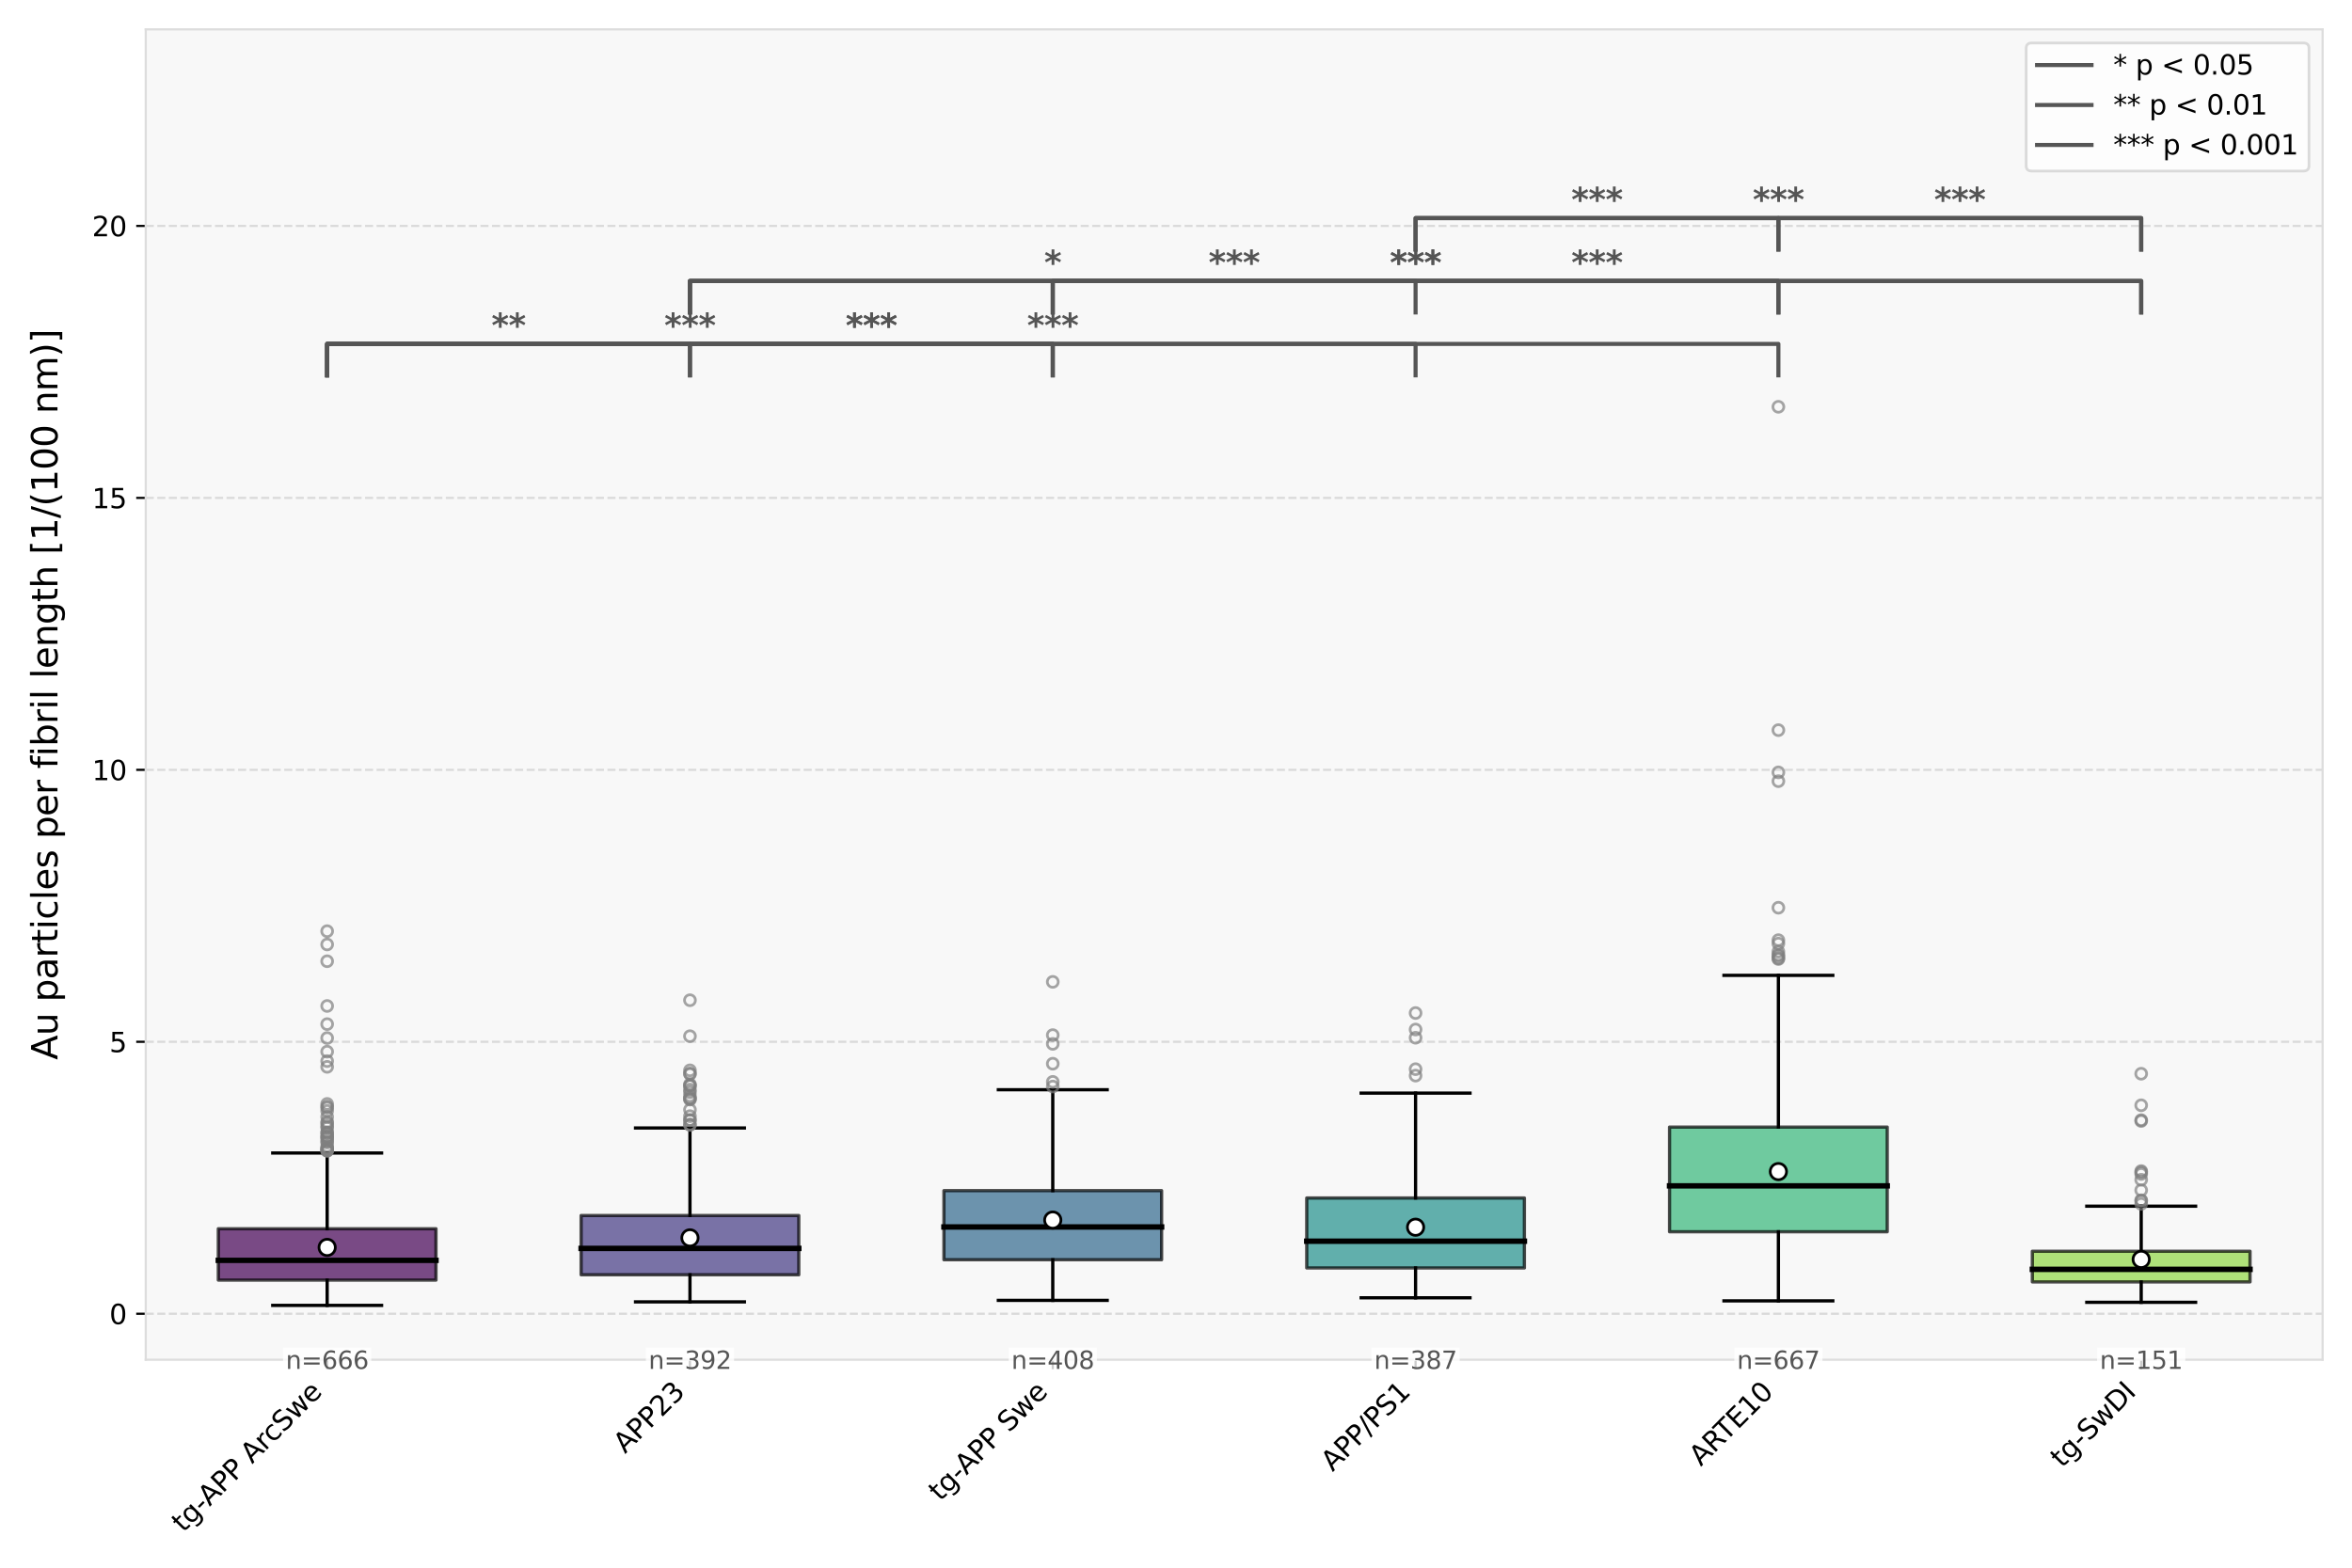 <?xml version="1.0" encoding="utf-8" standalone="no"?>
<!DOCTYPE svg PUBLIC "-//W3C//DTD SVG 1.1//EN"
  "http://www.w3.org/Graphics/SVG/1.1/DTD/svg11.dtd">
<svg xmlns:xlink="http://www.w3.org/1999/xlink" width="864pt" height="576pt" viewBox="0 0 864 576" xmlns="http://www.w3.org/2000/svg" version="1.1">
 <defs>
  <style type="text/css">*{stroke-linejoin: round; stroke-linecap: butt}</style>
 </defs>
 <g id="figure_1">
  <g id="patch_1">
   <path d="M 0 576 
L 864 576 
L 864 0 
L 0 0 
z
" style="fill: #ffffff"/>
  </g>
  <g id="axes_1">
   <g id="patch_2">
    <path d="M 53.54 499.588 
L 853.2 499.588 
L 853.2 10.8 
L 53.54 10.8 
z
" style="fill: #f8f8f8"/>
   </g>
   <g id="matplotlib.axis_1">
    <g id="xtick_1">
     <g id="line2d_1">
      <defs>
       <path id="m785e0731fe" d="M 0 0 
L 0 3.5 
" style="stroke: #000000; stroke-width: 0.8"/>
      </defs>
      <g>
       <use xlink:href="#m785e0731fe" x="120.178" y="499.588" style="stroke: #000000; stroke-width: 0.8"/>
      </g>
     </g>
     <g id="text_1">
      <!-- tg-APP ArcSwe -->
      <g transform="translate(67.348 563.321) rotate(-45) scale(0.1 -0.1)">
       <defs>
        <path id="DejaVuSans-74" d="M 1172 4494 
L 1172 3500 
L 2356 3500 
L 2356 3053 
L 1172 3053 
L 1172 1153 
Q 1172 725 1289 603 
Q 1406 481 1766 481 
L 2356 481 
L 2356 0 
L 1766 0 
Q 1100 0 847 248 
Q 594 497 594 1153 
L 594 3053 
L 172 3053 
L 172 3500 
L 594 3500 
L 594 4494 
L 1172 4494 
z
" transform="scale(0.016)"/>
        <path id="DejaVuSans-67" d="M 2906 1791 
Q 2906 2416 2648 2759 
Q 2391 3103 1925 3103 
Q 1463 3103 1205 2759 
Q 947 2416 947 1791 
Q 947 1169 1205 825 
Q 1463 481 1925 481 
Q 2391 481 2648 825 
Q 2906 1169 2906 1791 
z
M 3481 434 
Q 3481 -459 3084 -895 
Q 2688 -1331 1869 -1331 
Q 1566 -1331 1297 -1286 
Q 1028 -1241 775 -1147 
L 775 -588 
Q 1028 -725 1275 -790 
Q 1522 -856 1778 -856 
Q 2344 -856 2625 -561 
Q 2906 -266 2906 331 
L 2906 616 
Q 2728 306 2450 153 
Q 2172 0 1784 0 
Q 1141 0 747 490 
Q 353 981 353 1791 
Q 353 2603 747 3093 
Q 1141 3584 1784 3584 
Q 2172 3584 2450 3431 
Q 2728 3278 2906 2969 
L 2906 3500 
L 3481 3500 
L 3481 434 
z
" transform="scale(0.016)"/>
        <path id="DejaVuSans-2d" d="M 313 2009 
L 1997 2009 
L 1997 1497 
L 313 1497 
L 313 2009 
z
" transform="scale(0.016)"/>
        <path id="DejaVuSans-41" d="M 2188 4044 
L 1331 1722 
L 3047 1722 
L 2188 4044 
z
M 1831 4666 
L 2547 4666 
L 4325 0 
L 3669 0 
L 3244 1197 
L 1141 1197 
L 716 0 
L 50 0 
L 1831 4666 
z
" transform="scale(0.016)"/>
        <path id="DejaVuSans-50" d="M 1259 4147 
L 1259 2394 
L 2053 2394 
Q 2494 2394 2734 2622 
Q 2975 2850 2975 3272 
Q 2975 3691 2734 3919 
Q 2494 4147 2053 4147 
L 1259 4147 
z
M 628 4666 
L 2053 4666 
Q 2838 4666 3239 4311 
Q 3641 3956 3641 3272 
Q 3641 2581 3239 2228 
Q 2838 1875 2053 1875 
L 1259 1875 
L 1259 0 
L 628 0 
L 628 4666 
z
" transform="scale(0.016)"/>
        <path id="DejaVuSans-20" transform="scale(0.016)"/>
        <path id="DejaVuSans-72" d="M 2631 2963 
Q 2534 3019 2420 3045 
Q 2306 3072 2169 3072 
Q 1681 3072 1420 2755 
Q 1159 2438 1159 1844 
L 1159 0 
L 581 0 
L 581 3500 
L 1159 3500 
L 1159 2956 
Q 1341 3275 1631 3429 
Q 1922 3584 2338 3584 
Q 2397 3584 2469 3576 
Q 2541 3569 2628 3553 
L 2631 2963 
z
" transform="scale(0.016)"/>
        <path id="DejaVuSans-63" d="M 3122 3366 
L 3122 2828 
Q 2878 2963 2633 3030 
Q 2388 3097 2138 3097 
Q 1578 3097 1268 2742 
Q 959 2388 959 1747 
Q 959 1106 1268 751 
Q 1578 397 2138 397 
Q 2388 397 2633 464 
Q 2878 531 3122 666 
L 3122 134 
Q 2881 22 2623 -34 
Q 2366 -91 2075 -91 
Q 1284 -91 818 406 
Q 353 903 353 1747 
Q 353 2603 823 3093 
Q 1294 3584 2113 3584 
Q 2378 3584 2631 3529 
Q 2884 3475 3122 3366 
z
" transform="scale(0.016)"/>
        <path id="DejaVuSans-53" d="M 3425 4513 
L 3425 3897 
Q 3066 4069 2747 4153 
Q 2428 4238 2131 4238 
Q 1616 4238 1336 4038 
Q 1056 3838 1056 3469 
Q 1056 3159 1242 3001 
Q 1428 2844 1947 2747 
L 2328 2669 
Q 3034 2534 3370 2195 
Q 3706 1856 3706 1288 
Q 3706 609 3251 259 
Q 2797 -91 1919 -91 
Q 1588 -91 1214 -16 
Q 841 59 441 206 
L 441 856 
Q 825 641 1194 531 
Q 1563 422 1919 422 
Q 2459 422 2753 634 
Q 3047 847 3047 1241 
Q 3047 1584 2836 1778 
Q 2625 1972 2144 2069 
L 1759 2144 
Q 1053 2284 737 2584 
Q 422 2884 422 3419 
Q 422 4038 858 4394 
Q 1294 4750 2059 4750 
Q 2388 4750 2728 4690 
Q 3069 4631 3425 4513 
z
" transform="scale(0.016)"/>
        <path id="DejaVuSans-77" d="M 269 3500 
L 844 3500 
L 1563 769 
L 2278 3500 
L 2956 3500 
L 3675 769 
L 4391 3500 
L 4966 3500 
L 4050 0 
L 3372 0 
L 2619 2869 
L 1863 0 
L 1184 0 
L 269 3500 
z
" transform="scale(0.016)"/>
        <path id="DejaVuSans-65" d="M 3597 1894 
L 3597 1613 
L 953 1613 
Q 991 1019 1311 708 
Q 1631 397 2203 397 
Q 2534 397 2845 478 
Q 3156 559 3463 722 
L 3463 178 
Q 3153 47 2828 -22 
Q 2503 -91 2169 -91 
Q 1331 -91 842 396 
Q 353 884 353 1716 
Q 353 2575 817 3079 
Q 1281 3584 2069 3584 
Q 2775 3584 3186 3129 
Q 3597 2675 3597 1894 
z
M 3022 2063 
Q 3016 2534 2758 2815 
Q 2500 3097 2075 3097 
Q 1594 3097 1305 2825 
Q 1016 2553 972 2059 
L 3022 2063 
z
" transform="scale(0.016)"/>
       </defs>
       <use xlink:href="#DejaVuSans-74"/>
       <use xlink:href="#DejaVuSans-67" x="39.209"/>
       <use xlink:href="#DejaVuSans-2d" x="102.686"/>
       <use xlink:href="#DejaVuSans-41" x="136.52"/>
       <use xlink:href="#DejaVuSans-50" x="204.928"/>
       <use xlink:href="#DejaVuSans-50" x="265.23"/>
       <use xlink:href="#DejaVuSans-20" x="325.533"/>
       <use xlink:href="#DejaVuSans-41" x="357.32"/>
       <use xlink:href="#DejaVuSans-72" x="425.729"/>
       <use xlink:href="#DejaVuSans-63" x="464.592"/>
       <use xlink:href="#DejaVuSans-53" x="519.572"/>
       <use xlink:href="#DejaVuSans-77" x="583.049"/>
       <use xlink:href="#DejaVuSans-65" x="664.836"/>
      </g>
     </g>
    </g>
    <g id="xtick_2">
     <g id="line2d_2">
      <g>
       <use xlink:href="#m785e0731fe" x="253.455" y="499.588" style="stroke: #000000; stroke-width: 0.8"/>
      </g>
     </g>
     <g id="text_2">
      <!-- APP23 -->
      <g transform="translate(229.622 534.323) rotate(-45) scale(0.1 -0.1)">
       <defs>
        <path id="DejaVuSans-32" d="M 1228 531 
L 3431 531 
L 3431 0 
L 469 0 
L 469 531 
Q 828 903 1448 1529 
Q 2069 2156 2228 2338 
Q 2531 2678 2651 2914 
Q 2772 3150 2772 3378 
Q 2772 3750 2511 3984 
Q 2250 4219 1831 4219 
Q 1534 4219 1204 4116 
Q 875 4013 500 3803 
L 500 4441 
Q 881 4594 1212 4672 
Q 1544 4750 1819 4750 
Q 2544 4750 2975 4387 
Q 3406 4025 3406 3419 
Q 3406 3131 3298 2873 
Q 3191 2616 2906 2266 
Q 2828 2175 2409 1742 
Q 1991 1309 1228 531 
z
" transform="scale(0.016)"/>
        <path id="DejaVuSans-33" d="M 2597 2516 
Q 3050 2419 3304 2112 
Q 3559 1806 3559 1356 
Q 3559 666 3084 287 
Q 2609 -91 1734 -91 
Q 1441 -91 1130 -33 
Q 819 25 488 141 
L 488 750 
Q 750 597 1062 519 
Q 1375 441 1716 441 
Q 2309 441 2620 675 
Q 2931 909 2931 1356 
Q 2931 1769 2642 2001 
Q 2353 2234 1838 2234 
L 1294 2234 
L 1294 2753 
L 1863 2753 
Q 2328 2753 2575 2939 
Q 2822 3125 2822 3475 
Q 2822 3834 2567 4026 
Q 2313 4219 1838 4219 
Q 1578 4219 1281 4162 
Q 984 4106 628 3988 
L 628 4550 
Q 988 4650 1302 4700 
Q 1616 4750 1894 4750 
Q 2613 4750 3031 4423 
Q 3450 4097 3450 3541 
Q 3450 3153 3228 2886 
Q 3006 2619 2597 2516 
z
" transform="scale(0.016)"/>
       </defs>
       <use xlink:href="#DejaVuSans-41"/>
       <use xlink:href="#DejaVuSans-50" x="68.408"/>
       <use xlink:href="#DejaVuSans-50" x="128.711"/>
       <use xlink:href="#DejaVuSans-32" x="189.014"/>
       <use xlink:href="#DejaVuSans-33" x="252.637"/>
      </g>
     </g>
    </g>
    <g id="xtick_3">
     <g id="line2d_3">
      <g>
       <use xlink:href="#m785e0731fe" x="386.732" y="499.588" style="stroke: #000000; stroke-width: 0.8"/>
      </g>
     </g>
     <g id="text_3">
      <!-- tg-APP Swe -->
      <g transform="translate(345.374 551.848) rotate(-45) scale(0.1 -0.1)">
       <use xlink:href="#DejaVuSans-74"/>
       <use xlink:href="#DejaVuSans-67" x="39.209"/>
       <use xlink:href="#DejaVuSans-2d" x="102.686"/>
       <use xlink:href="#DejaVuSans-41" x="136.52"/>
       <use xlink:href="#DejaVuSans-50" x="204.928"/>
       <use xlink:href="#DejaVuSans-50" x="265.23"/>
       <use xlink:href="#DejaVuSans-20" x="325.533"/>
       <use xlink:href="#DejaVuSans-53" x="357.32"/>
       <use xlink:href="#DejaVuSans-77" x="420.797"/>
       <use xlink:href="#DejaVuSans-65" x="502.584"/>
      </g>
     </g>
    </g>
    <g id="xtick_4">
     <g id="line2d_4">
      <g>
       <use xlink:href="#m785e0731fe" x="520.008" y="499.588" style="stroke: #000000; stroke-width: 0.8"/>
      </g>
     </g>
     <g id="text_4">
      <!-- APP/PS1 -->
      <g transform="translate(489.54 540.959) rotate(-45) scale(0.1 -0.1)">
       <defs>
        <path id="DejaVuSans-2f" d="M 1625 4666 
L 2156 4666 
L 531 -594 
L 0 -594 
L 1625 4666 
z
" transform="scale(0.016)"/>
        <path id="DejaVuSans-31" d="M 794 531 
L 1825 531 
L 1825 4091 
L 703 3866 
L 703 4441 
L 1819 4666 
L 2450 4666 
L 2450 531 
L 3481 531 
L 3481 0 
L 794 0 
L 794 531 
z
" transform="scale(0.016)"/>
       </defs>
       <use xlink:href="#DejaVuSans-41"/>
       <use xlink:href="#DejaVuSans-50" x="68.408"/>
       <use xlink:href="#DejaVuSans-50" x="128.711"/>
       <use xlink:href="#DejaVuSans-2f" x="189.014"/>
       <use xlink:href="#DejaVuSans-50" x="222.705"/>
       <use xlink:href="#DejaVuSans-53" x="283.008"/>
       <use xlink:href="#DejaVuSans-31" x="346.484"/>
      </g>
     </g>
    </g>
    <g id="xtick_5">
     <g id="line2d_5">
      <g>
       <use xlink:href="#m785e0731fe" x="653.285" y="499.588" style="stroke: #000000; stroke-width: 0.8"/>
      </g>
     </g>
     <g id="text_5">
      <!-- ARTE10 -->
      <g transform="translate(624.792 538.983) rotate(-45) scale(0.1 -0.1)">
       <defs>
        <path id="DejaVuSans-52" d="M 2841 2188 
Q 3044 2119 3236 1894 
Q 3428 1669 3622 1275 
L 4263 0 
L 3584 0 
L 2988 1197 
Q 2756 1666 2539 1819 
Q 2322 1972 1947 1972 
L 1259 1972 
L 1259 0 
L 628 0 
L 628 4666 
L 2053 4666 
Q 2853 4666 3247 4331 
Q 3641 3997 3641 3322 
Q 3641 2881 3436 2590 
Q 3231 2300 2841 2188 
z
M 1259 4147 
L 1259 2491 
L 2053 2491 
Q 2509 2491 2742 2702 
Q 2975 2913 2975 3322 
Q 2975 3731 2742 3939 
Q 2509 4147 2053 4147 
L 1259 4147 
z
" transform="scale(0.016)"/>
        <path id="DejaVuSans-54" d="M -19 4666 
L 3928 4666 
L 3928 4134 
L 2272 4134 
L 2272 0 
L 1638 0 
L 1638 4134 
L -19 4134 
L -19 4666 
z
" transform="scale(0.016)"/>
        <path id="DejaVuSans-45" d="M 628 4666 
L 3578 4666 
L 3578 4134 
L 1259 4134 
L 1259 2753 
L 3481 2753 
L 3481 2222 
L 1259 2222 
L 1259 531 
L 3634 531 
L 3634 0 
L 628 0 
L 628 4666 
z
" transform="scale(0.016)"/>
        <path id="DejaVuSans-30" d="M 2034 4250 
Q 1547 4250 1301 3770 
Q 1056 3291 1056 2328 
Q 1056 1369 1301 889 
Q 1547 409 2034 409 
Q 2525 409 2770 889 
Q 3016 1369 3016 2328 
Q 3016 3291 2770 3770 
Q 2525 4250 2034 4250 
z
M 2034 4750 
Q 2819 4750 3233 4129 
Q 3647 3509 3647 2328 
Q 3647 1150 3233 529 
Q 2819 -91 2034 -91 
Q 1250 -91 836 529 
Q 422 1150 422 2328 
Q 422 3509 836 4129 
Q 1250 4750 2034 4750 
z
" transform="scale(0.016)"/>
       </defs>
       <use xlink:href="#DejaVuSans-41"/>
       <use xlink:href="#DejaVuSans-52" x="68.408"/>
       <use xlink:href="#DejaVuSans-54" x="130.641"/>
       <use xlink:href="#DejaVuSans-45" x="191.725"/>
       <use xlink:href="#DejaVuSans-31" x="254.908"/>
       <use xlink:href="#DejaVuSans-30" x="318.531"/>
      </g>
     </g>
    </g>
    <g id="xtick_6">
     <g id="line2d_6">
      <g>
       <use xlink:href="#m785e0731fe" x="786.562" y="499.588" style="stroke: #000000; stroke-width: 0.8"/>
      </g>
     </g>
     <g id="text_6">
      <!-- tg-SwDI -->
      <g transform="translate(757.476 539.576) rotate(-45) scale(0.1 -0.1)">
       <defs>
        <path id="DejaVuSans-44" d="M 1259 4147 
L 1259 519 
L 2022 519 
Q 2988 519 3436 956 
Q 3884 1394 3884 2338 
Q 3884 3275 3436 3711 
Q 2988 4147 2022 4147 
L 1259 4147 
z
M 628 4666 
L 1925 4666 
Q 3281 4666 3915 4102 
Q 4550 3538 4550 2338 
Q 4550 1131 3912 565 
Q 3275 0 1925 0 
L 628 0 
L 628 4666 
z
" transform="scale(0.016)"/>
        <path id="DejaVuSans-49" d="M 628 4666 
L 1259 4666 
L 1259 0 
L 628 0 
L 628 4666 
z
" transform="scale(0.016)"/>
       </defs>
       <use xlink:href="#DejaVuSans-74"/>
       <use xlink:href="#DejaVuSans-67" x="39.209"/>
       <use xlink:href="#DejaVuSans-2d" x="102.686"/>
       <use xlink:href="#DejaVuSans-53" x="138.77"/>
       <use xlink:href="#DejaVuSans-77" x="202.246"/>
       <use xlink:href="#DejaVuSans-44" x="284.033"/>
       <use xlink:href="#DejaVuSans-49" x="361.035"/>
      </g>
     </g>
    </g>
   </g>
   <g id="matplotlib.axis_2">
    <g id="ytick_1">
     <g id="line2d_7">
      <path d="M 53.54 482.705 
L 853.2 482.705 
" clip-path="url(#pcb41cc503e)" style="fill: none; stroke-dasharray: 2.96,1.28; stroke-dashoffset: 0; stroke: #cccccc; stroke-opacity: 0.7; stroke-width: 0.8"/>
     </g>
     <g id="line2d_8">
      <defs>
       <path id="m0be5ab744c" d="M 0 0 
L -3.5 0 
" style="stroke: #000000; stroke-width: 0.8"/>
      </defs>
      <g>
       <use xlink:href="#m0be5ab744c" x="53.54" y="482.705" style="stroke: #000000; stroke-width: 0.8"/>
      </g>
     </g>
     <g id="text_7">
      <!-- 0 -->
      <g transform="translate(40.178 486.504) scale(0.1 -0.1)">
       <use xlink:href="#DejaVuSans-30"/>
      </g>
     </g>
    </g>
    <g id="ytick_2">
     <g id="line2d_9">
      <path d="M 53.54 382.781 
L 853.2 382.781 
" clip-path="url(#pcb41cc503e)" style="fill: none; stroke-dasharray: 2.96,1.28; stroke-dashoffset: 0; stroke: #cccccc; stroke-opacity: 0.7; stroke-width: 0.8"/>
     </g>
     <g id="line2d_10">
      <g>
       <use xlink:href="#m0be5ab744c" x="53.54" y="382.781" style="stroke: #000000; stroke-width: 0.8"/>
      </g>
     </g>
     <g id="text_8">
      <!-- 5 -->
      <g transform="translate(40.178 386.581) scale(0.1 -0.1)">
       <defs>
        <path id="DejaVuSans-35" d="M 691 4666 
L 3169 4666 
L 3169 4134 
L 1269 4134 
L 1269 2991 
Q 1406 3038 1543 3061 
Q 1681 3084 1819 3084 
Q 2600 3084 3056 2656 
Q 3513 2228 3513 1497 
Q 3513 744 3044 326 
Q 2575 -91 1722 -91 
Q 1428 -91 1123 -41 
Q 819 9 494 109 
L 494 744 
Q 775 591 1075 516 
Q 1375 441 1709 441 
Q 2250 441 2565 725 
Q 2881 1009 2881 1497 
Q 2881 1984 2565 2268 
Q 2250 2553 1709 2553 
Q 1456 2553 1204 2497 
Q 953 2441 691 2322 
L 691 4666 
z
" transform="scale(0.016)"/>
       </defs>
       <use xlink:href="#DejaVuSans-35"/>
      </g>
     </g>
    </g>
    <g id="ytick_3">
     <g id="line2d_11">
      <path d="M 53.54 282.858 
L 853.2 282.858 
" clip-path="url(#pcb41cc503e)" style="fill: none; stroke-dasharray: 2.96,1.28; stroke-dashoffset: 0; stroke: #cccccc; stroke-opacity: 0.7; stroke-width: 0.8"/>
     </g>
     <g id="line2d_12">
      <g>
       <use xlink:href="#m0be5ab744c" x="53.54" y="282.858" style="stroke: #000000; stroke-width: 0.8"/>
      </g>
     </g>
     <g id="text_9">
      <!-- 10 -->
      <g transform="translate(33.815 286.658) scale(0.1 -0.1)">
       <use xlink:href="#DejaVuSans-31"/>
       <use xlink:href="#DejaVuSans-30" x="63.623"/>
      </g>
     </g>
    </g>
    <g id="ytick_4">
     <g id="line2d_13">
      <path d="M 53.54 182.935 
L 853.2 182.935 
" clip-path="url(#pcb41cc503e)" style="fill: none; stroke-dasharray: 2.96,1.28; stroke-dashoffset: 0; stroke: #cccccc; stroke-opacity: 0.7; stroke-width: 0.8"/>
     </g>
     <g id="line2d_14">
      <g>
       <use xlink:href="#m0be5ab744c" x="53.54" y="182.935" style="stroke: #000000; stroke-width: 0.8"/>
      </g>
     </g>
     <g id="text_10">
      <!-- 15 -->
      <g transform="translate(33.815 186.734) scale(0.1 -0.1)">
       <use xlink:href="#DejaVuSans-31"/>
       <use xlink:href="#DejaVuSans-35" x="63.623"/>
      </g>
     </g>
    </g>
    <g id="ytick_5">
     <g id="line2d_15">
      <path d="M 53.54 83.012 
L 853.2 83.012 
" clip-path="url(#pcb41cc503e)" style="fill: none; stroke-dasharray: 2.96,1.28; stroke-dashoffset: 0; stroke: #cccccc; stroke-opacity: 0.7; stroke-width: 0.8"/>
     </g>
     <g id="line2d_16">
      <g>
       <use xlink:href="#m0be5ab744c" x="53.54" y="83.012" style="stroke: #000000; stroke-width: 0.8"/>
      </g>
     </g>
     <g id="text_11">
      <!-- 20 -->
      <g transform="translate(33.815 86.811) scale(0.1 -0.1)">
       <use xlink:href="#DejaVuSans-32"/>
       <use xlink:href="#DejaVuSans-30" x="63.623"/>
      </g>
     </g>
    </g>
    <g id="text_12">
     <!-- Au particles per fibril length [1/(100 nm)] -->
     <g transform="translate(21.111 389.404) rotate(-90) scale(0.13 -0.13)">
      <defs>
       <path id="DejaVuSans-75" d="M 544 1381 
L 544 3500 
L 1119 3500 
L 1119 1403 
Q 1119 906 1312 657 
Q 1506 409 1894 409 
Q 2359 409 2629 706 
Q 2900 1003 2900 1516 
L 2900 3500 
L 3475 3500 
L 3475 0 
L 2900 0 
L 2900 538 
Q 2691 219 2414 64 
Q 2138 -91 1772 -91 
Q 1169 -91 856 284 
Q 544 659 544 1381 
z
M 1991 3584 
L 1991 3584 
z
" transform="scale(0.016)"/>
       <path id="DejaVuSans-70" d="M 1159 525 
L 1159 -1331 
L 581 -1331 
L 581 3500 
L 1159 3500 
L 1159 2969 
Q 1341 3281 1617 3432 
Q 1894 3584 2278 3584 
Q 2916 3584 3314 3078 
Q 3713 2572 3713 1747 
Q 3713 922 3314 415 
Q 2916 -91 2278 -91 
Q 1894 -91 1617 61 
Q 1341 213 1159 525 
z
M 3116 1747 
Q 3116 2381 2855 2742 
Q 2594 3103 2138 3103 
Q 1681 3103 1420 2742 
Q 1159 2381 1159 1747 
Q 1159 1113 1420 752 
Q 1681 391 2138 391 
Q 2594 391 2855 752 
Q 3116 1113 3116 1747 
z
" transform="scale(0.016)"/>
       <path id="DejaVuSans-61" d="M 2194 1759 
Q 1497 1759 1228 1600 
Q 959 1441 959 1056 
Q 959 750 1161 570 
Q 1363 391 1709 391 
Q 2188 391 2477 730 
Q 2766 1069 2766 1631 
L 2766 1759 
L 2194 1759 
z
M 3341 1997 
L 3341 0 
L 2766 0 
L 2766 531 
Q 2569 213 2275 61 
Q 1981 -91 1556 -91 
Q 1019 -91 701 211 
Q 384 513 384 1019 
Q 384 1609 779 1909 
Q 1175 2209 1959 2209 
L 2766 2209 
L 2766 2266 
Q 2766 2663 2505 2880 
Q 2244 3097 1772 3097 
Q 1472 3097 1187 3025 
Q 903 2953 641 2809 
L 641 3341 
Q 956 3463 1253 3523 
Q 1550 3584 1831 3584 
Q 2591 3584 2966 3190 
Q 3341 2797 3341 1997 
z
" transform="scale(0.016)"/>
       <path id="DejaVuSans-69" d="M 603 3500 
L 1178 3500 
L 1178 0 
L 603 0 
L 603 3500 
z
M 603 4863 
L 1178 4863 
L 1178 4134 
L 603 4134 
L 603 4863 
z
" transform="scale(0.016)"/>
       <path id="DejaVuSans-6c" d="M 603 4863 
L 1178 4863 
L 1178 0 
L 603 0 
L 603 4863 
z
" transform="scale(0.016)"/>
       <path id="DejaVuSans-73" d="M 2834 3397 
L 2834 2853 
Q 2591 2978 2328 3040 
Q 2066 3103 1784 3103 
Q 1356 3103 1142 2972 
Q 928 2841 928 2578 
Q 928 2378 1081 2264 
Q 1234 2150 1697 2047 
L 1894 2003 
Q 2506 1872 2764 1633 
Q 3022 1394 3022 966 
Q 3022 478 2636 193 
Q 2250 -91 1575 -91 
Q 1294 -91 989 -36 
Q 684 19 347 128 
L 347 722 
Q 666 556 975 473 
Q 1284 391 1588 391 
Q 1994 391 2212 530 
Q 2431 669 2431 922 
Q 2431 1156 2273 1281 
Q 2116 1406 1581 1522 
L 1381 1569 
Q 847 1681 609 1914 
Q 372 2147 372 2553 
Q 372 3047 722 3315 
Q 1072 3584 1716 3584 
Q 2034 3584 2315 3537 
Q 2597 3491 2834 3397 
z
" transform="scale(0.016)"/>
       <path id="DejaVuSans-66" d="M 2375 4863 
L 2375 4384 
L 1825 4384 
Q 1516 4384 1395 4259 
Q 1275 4134 1275 3809 
L 1275 3500 
L 2222 3500 
L 2222 3053 
L 1275 3053 
L 1275 0 
L 697 0 
L 697 3053 
L 147 3053 
L 147 3500 
L 697 3500 
L 697 3744 
Q 697 4328 969 4595 
Q 1241 4863 1831 4863 
L 2375 4863 
z
" transform="scale(0.016)"/>
       <path id="DejaVuSans-62" d="M 3116 1747 
Q 3116 2381 2855 2742 
Q 2594 3103 2138 3103 
Q 1681 3103 1420 2742 
Q 1159 2381 1159 1747 
Q 1159 1113 1420 752 
Q 1681 391 2138 391 
Q 2594 391 2855 752 
Q 3116 1113 3116 1747 
z
M 1159 2969 
Q 1341 3281 1617 3432 
Q 1894 3584 2278 3584 
Q 2916 3584 3314 3078 
Q 3713 2572 3713 1747 
Q 3713 922 3314 415 
Q 2916 -91 2278 -91 
Q 1894 -91 1617 61 
Q 1341 213 1159 525 
L 1159 0 
L 581 0 
L 581 4863 
L 1159 4863 
L 1159 2969 
z
" transform="scale(0.016)"/>
       <path id="DejaVuSans-6e" d="M 3513 2113 
L 3513 0 
L 2938 0 
L 2938 2094 
Q 2938 2591 2744 2837 
Q 2550 3084 2163 3084 
Q 1697 3084 1428 2787 
Q 1159 2491 1159 1978 
L 1159 0 
L 581 0 
L 581 3500 
L 1159 3500 
L 1159 2956 
Q 1366 3272 1645 3428 
Q 1925 3584 2291 3584 
Q 2894 3584 3203 3211 
Q 3513 2838 3513 2113 
z
" transform="scale(0.016)"/>
       <path id="DejaVuSans-68" d="M 3513 2113 
L 3513 0 
L 2938 0 
L 2938 2094 
Q 2938 2591 2744 2837 
Q 2550 3084 2163 3084 
Q 1697 3084 1428 2787 
Q 1159 2491 1159 1978 
L 1159 0 
L 581 0 
L 581 4863 
L 1159 4863 
L 1159 2956 
Q 1366 3272 1645 3428 
Q 1925 3584 2291 3584 
Q 2894 3584 3203 3211 
Q 3513 2838 3513 2113 
z
" transform="scale(0.016)"/>
       <path id="DejaVuSans-5b" d="M 550 4863 
L 1875 4863 
L 1875 4416 
L 1125 4416 
L 1125 -397 
L 1875 -397 
L 1875 -844 
L 550 -844 
L 550 4863 
z
" transform="scale(0.016)"/>
       <path id="DejaVuSans-28" d="M 1984 4856 
Q 1566 4138 1362 3434 
Q 1159 2731 1159 2009 
Q 1159 1288 1364 580 
Q 1569 -128 1984 -844 
L 1484 -844 
Q 1016 -109 783 600 
Q 550 1309 550 2009 
Q 550 2706 781 3412 
Q 1013 4119 1484 4856 
L 1984 4856 
z
" transform="scale(0.016)"/>
       <path id="DejaVuSans-6d" d="M 3328 2828 
Q 3544 3216 3844 3400 
Q 4144 3584 4550 3584 
Q 5097 3584 5394 3201 
Q 5691 2819 5691 2113 
L 5691 0 
L 5113 0 
L 5113 2094 
Q 5113 2597 4934 2840 
Q 4756 3084 4391 3084 
Q 3944 3084 3684 2787 
Q 3425 2491 3425 1978 
L 3425 0 
L 2847 0 
L 2847 2094 
Q 2847 2600 2669 2842 
Q 2491 3084 2119 3084 
Q 1678 3084 1418 2786 
Q 1159 2488 1159 1978 
L 1159 0 
L 581 0 
L 581 3500 
L 1159 3500 
L 1159 2956 
Q 1356 3278 1631 3431 
Q 1906 3584 2284 3584 
Q 2666 3584 2933 3390 
Q 3200 3197 3328 2828 
z
" transform="scale(0.016)"/>
       <path id="DejaVuSans-29" d="M 513 4856 
L 1013 4856 
Q 1481 4119 1714 3412 
Q 1947 2706 1947 2009 
Q 1947 1309 1714 600 
Q 1481 -109 1013 -844 
L 513 -844 
Q 928 -128 1133 580 
Q 1338 1288 1338 2009 
Q 1338 2731 1133 3434 
Q 928 4138 513 4856 
z
" transform="scale(0.016)"/>
       <path id="DejaVuSans-5d" d="M 1947 4863 
L 1947 -844 
L 622 -844 
L 622 -397 
L 1369 -397 
L 1369 4416 
L 622 4416 
L 622 4863 
L 1947 4863 
z
" transform="scale(0.016)"/>
      </defs>
      <use xlink:href="#DejaVuSans-41"/>
      <use xlink:href="#DejaVuSans-75" x="68.408"/>
      <use xlink:href="#DejaVuSans-20" x="131.787"/>
      <use xlink:href="#DejaVuSans-70" x="163.574"/>
      <use xlink:href="#DejaVuSans-61" x="227.051"/>
      <use xlink:href="#DejaVuSans-72" x="288.33"/>
      <use xlink:href="#DejaVuSans-74" x="329.443"/>
      <use xlink:href="#DejaVuSans-69" x="368.652"/>
      <use xlink:href="#DejaVuSans-63" x="396.436"/>
      <use xlink:href="#DejaVuSans-6c" x="451.416"/>
      <use xlink:href="#DejaVuSans-65" x="479.199"/>
      <use xlink:href="#DejaVuSans-73" x="540.723"/>
      <use xlink:href="#DejaVuSans-20" x="592.822"/>
      <use xlink:href="#DejaVuSans-70" x="624.609"/>
      <use xlink:href="#DejaVuSans-65" x="688.086"/>
      <use xlink:href="#DejaVuSans-72" x="749.609"/>
      <use xlink:href="#DejaVuSans-20" x="790.723"/>
      <use xlink:href="#DejaVuSans-66" x="822.51"/>
      <use xlink:href="#DejaVuSans-69" x="857.715"/>
      <use xlink:href="#DejaVuSans-62" x="885.498"/>
      <use xlink:href="#DejaVuSans-72" x="948.975"/>
      <use xlink:href="#DejaVuSans-69" x="990.088"/>
      <use xlink:href="#DejaVuSans-6c" x="1017.871"/>
      <use xlink:href="#DejaVuSans-20" x="1045.654"/>
      <use xlink:href="#DejaVuSans-6c" x="1077.441"/>
      <use xlink:href="#DejaVuSans-65" x="1105.225"/>
      <use xlink:href="#DejaVuSans-6e" x="1166.748"/>
      <use xlink:href="#DejaVuSans-67" x="1230.127"/>
      <use xlink:href="#DejaVuSans-74" x="1293.604"/>
      <use xlink:href="#DejaVuSans-68" x="1332.812"/>
      <use xlink:href="#DejaVuSans-20" x="1396.191"/>
      <use xlink:href="#DejaVuSans-5b" x="1427.979"/>
      <use xlink:href="#DejaVuSans-31" x="1466.992"/>
      <use xlink:href="#DejaVuSans-2f" x="1530.615"/>
      <use xlink:href="#DejaVuSans-28" x="1564.307"/>
      <use xlink:href="#DejaVuSans-31" x="1603.32"/>
      <use xlink:href="#DejaVuSans-30" x="1666.943"/>
      <use xlink:href="#DejaVuSans-30" x="1730.566"/>
      <use xlink:href="#DejaVuSans-20" x="1794.189"/>
      <use xlink:href="#DejaVuSans-6e" x="1825.977"/>
      <use xlink:href="#DejaVuSans-6d" x="1889.355"/>
      <use xlink:href="#DejaVuSans-29" x="1986.768"/>
      <use xlink:href="#DejaVuSans-5d" x="2025.781"/>
     </g>
    </g>
   </g>
   <g id="patch_3">
    <path d="M 80.195 470.331 
L 160.161 470.331 
L 160.161 451.461 
L 80.195 451.461 
L 80.195 470.331 
z
" clip-path="url(#pcb41cc503e)" style="fill: #440154; opacity: 0.7; stroke: #000000; stroke-width: 1.2; stroke-linejoin: miter"/>
   </g>
   <g id="line2d_17">
    <path d="M 120.178 470.331 
L 120.178 479.614 
" clip-path="url(#pcb41cc503e)" style="fill: none; stroke: #000000; stroke-width: 1.2; stroke-linecap: square"/>
   </g>
   <g id="line2d_18">
    <path d="M 120.178 451.461 
L 120.178 423.641 
" clip-path="url(#pcb41cc503e)" style="fill: none; stroke: #000000; stroke-width: 1.2; stroke-linecap: square"/>
   </g>
   <g id="line2d_19">
    <path d="M 100.187 479.614 
L 140.17 479.614 
" clip-path="url(#pcb41cc503e)" style="fill: none; stroke: #000000; stroke-width: 1.2; stroke-linecap: square"/>
   </g>
   <g id="line2d_20">
    <path d="M 100.187 423.641 
L 140.17 423.641 
" clip-path="url(#pcb41cc503e)" style="fill: none; stroke: #000000; stroke-width: 1.2; stroke-linecap: square"/>
   </g>
   <g id="line2d_21">
    <defs>
     <path id="m04137b8fe6" d="M 0 2 
C 0.53 2 1.039 1.789 1.414 1.414 
C 1.789 1.039 2 0.53 2 0 
C 2 -0.53 1.789 -1.039 1.414 -1.414 
C 1.039 -1.789 0.53 -2 0 -2 
C -0.53 -2 -1.039 -1.789 -1.414 -1.414 
C -1.789 -1.039 -2 -0.53 -2 0 
C -2 0.53 -1.789 1.039 -1.414 1.414 
C -1.039 1.789 -0.53 2 0 2 
z
" style="stroke: #808080; stroke-opacity: 0.7"/>
    </defs>
    <g clip-path="url(#pcb41cc503e)">
     <use xlink:href="#m04137b8fe6" x="120.178" y="410.343" style="fill-opacity: 0; stroke: #808080; stroke-opacity: 0.7"/>
     <use xlink:href="#m04137b8fe6" x="120.178" y="422.714" style="fill-opacity: 0; stroke: #808080; stroke-opacity: 0.7"/>
     <use xlink:href="#m04137b8fe6" x="120.178" y="412.203" style="fill-opacity: 0; stroke: #808080; stroke-opacity: 0.7"/>
     <use xlink:href="#m04137b8fe6" x="120.178" y="413.764" style="fill-opacity: 0; stroke: #808080; stroke-opacity: 0.7"/>
     <use xlink:href="#m04137b8fe6" x="120.178" y="386.404" style="fill-opacity: 0; stroke: #808080; stroke-opacity: 0.7"/>
     <use xlink:href="#m04137b8fe6" x="120.178" y="422.154" style="fill-opacity: 0; stroke: #808080; stroke-opacity: 0.7"/>
     <use xlink:href="#m04137b8fe6" x="120.178" y="381.402" style="fill-opacity: 0; stroke: #808080; stroke-opacity: 0.7"/>
     <use xlink:href="#m04137b8fe6" x="120.178" y="405.591" style="fill-opacity: 0; stroke: #808080; stroke-opacity: 0.7"/>
     <use xlink:href="#m04137b8fe6" x="120.178" y="369.614" style="fill-opacity: 0; stroke: #808080; stroke-opacity: 0.7"/>
     <use xlink:href="#m04137b8fe6" x="120.178" y="406.56" style="fill-opacity: 0; stroke: #808080; stroke-opacity: 0.7"/>
     <use xlink:href="#m04137b8fe6" x="120.178" y="421.904" style="fill-opacity: 0; stroke: #808080; stroke-opacity: 0.7"/>
     <use xlink:href="#m04137b8fe6" x="120.178" y="418.439" style="fill-opacity: 0; stroke: #808080; stroke-opacity: 0.7"/>
     <use xlink:href="#m04137b8fe6" x="120.178" y="389.865" style="fill-opacity: 0; stroke: #808080; stroke-opacity: 0.7"/>
     <use xlink:href="#m04137b8fe6" x="120.178" y="417.855" style="fill-opacity: 0; stroke: #808080; stroke-opacity: 0.7"/>
     <use xlink:href="#m04137b8fe6" x="120.178" y="419.743" style="fill-opacity: 0; stroke: #808080; stroke-opacity: 0.7"/>
     <use xlink:href="#m04137b8fe6" x="120.178" y="391.981" style="fill-opacity: 0; stroke: #808080; stroke-opacity: 0.7"/>
     <use xlink:href="#m04137b8fe6" x="120.178" y="416.16" style="fill-opacity: 0; stroke: #808080; stroke-opacity: 0.7"/>
     <use xlink:href="#m04137b8fe6" x="120.178" y="422.671" style="fill-opacity: 0; stroke: #808080; stroke-opacity: 0.7"/>
     <use xlink:href="#m04137b8fe6" x="120.178" y="347.011" style="fill-opacity: 0; stroke: #808080; stroke-opacity: 0.7"/>
     <use xlink:href="#m04137b8fe6" x="120.178" y="406.984" style="fill-opacity: 0; stroke: #808080; stroke-opacity: 0.7"/>
     <use xlink:href="#m04137b8fe6" x="120.178" y="421.916" style="fill-opacity: 0; stroke: #808080; stroke-opacity: 0.7"/>
     <use xlink:href="#m04137b8fe6" x="120.178" y="376.281" style="fill-opacity: 0; stroke: #808080; stroke-opacity: 0.7"/>
     <use xlink:href="#m04137b8fe6" x="120.178" y="408.176" style="fill-opacity: 0; stroke: #808080; stroke-opacity: 0.7"/>
     <use xlink:href="#m04137b8fe6" x="120.178" y="342.129" style="fill-opacity: 0; stroke: #808080; stroke-opacity: 0.7"/>
     <use xlink:href="#m04137b8fe6" x="120.178" y="414.361" style="fill-opacity: 0; stroke: #808080; stroke-opacity: 0.7"/>
     <use xlink:href="#m04137b8fe6" x="120.178" y="421.139" style="fill-opacity: 0; stroke: #808080; stroke-opacity: 0.7"/>
     <use xlink:href="#m04137b8fe6" x="120.178" y="422.853" style="fill-opacity: 0; stroke: #808080; stroke-opacity: 0.7"/>
     <use xlink:href="#m04137b8fe6" x="120.178" y="353.175" style="fill-opacity: 0; stroke: #808080; stroke-opacity: 0.7"/>
     <use xlink:href="#m04137b8fe6" x="120.178" y="412.754" style="fill-opacity: 0; stroke: #808080; stroke-opacity: 0.7"/>
     <use xlink:href="#m04137b8fe6" x="120.178" y="417.661" style="fill-opacity: 0; stroke: #808080; stroke-opacity: 0.7"/>
     <use xlink:href="#m04137b8fe6" x="120.178" y="416.024" style="fill-opacity: 0; stroke: #808080; stroke-opacity: 0.7"/>
     <use xlink:href="#m04137b8fe6" x="120.178" y="417.051" style="fill-opacity: 0; stroke: #808080; stroke-opacity: 0.7"/>
     <use xlink:href="#m04137b8fe6" x="120.178" y="419.348" style="fill-opacity: 0; stroke: #808080; stroke-opacity: 0.7"/>
    </g>
   </g>
   <g id="patch_4">
    <path d="M 213.472 468.383 
L 293.438 468.383 
L 293.438 446.603 
L 213.472 446.603 
L 213.472 468.383 
z
" clip-path="url(#pcb41cc503e)" style="fill: #443983; opacity: 0.7; stroke: #000000; stroke-width: 1.2; stroke-linejoin: miter"/>
   </g>
   <g id="line2d_22">
    <path d="M 253.455 468.383 
L 253.455 478.333 
" clip-path="url(#pcb41cc503e)" style="fill: none; stroke: #000000; stroke-width: 1.2; stroke-linecap: square"/>
   </g>
   <g id="line2d_23">
    <path d="M 253.455 446.603 
L 253.455 414.446 
" clip-path="url(#pcb41cc503e)" style="fill: none; stroke: #000000; stroke-width: 1.2; stroke-linecap: square"/>
   </g>
   <g id="line2d_24">
    <path d="M 233.464 478.333 
L 273.447 478.333 
" clip-path="url(#pcb41cc503e)" style="fill: none; stroke: #000000; stroke-width: 1.2; stroke-linecap: square"/>
   </g>
   <g id="line2d_25">
    <path d="M 233.464 414.446 
L 273.447 414.446 
" clip-path="url(#pcb41cc503e)" style="fill: none; stroke: #000000; stroke-width: 1.2; stroke-linecap: square"/>
   </g>
   <g id="line2d_26">
    <g clip-path="url(#pcb41cc503e)">
     <use xlink:href="#m04137b8fe6" x="253.455" y="404.005" style="fill-opacity: 0; stroke: #808080; stroke-opacity: 0.7"/>
     <use xlink:href="#m04137b8fe6" x="253.455" y="393.26" style="fill-opacity: 0; stroke: #808080; stroke-opacity: 0.7"/>
     <use xlink:href="#m04137b8fe6" x="253.455" y="403.536" style="fill-opacity: 0; stroke: #808080; stroke-opacity: 0.7"/>
     <use xlink:href="#m04137b8fe6" x="253.455" y="407.748" style="fill-opacity: 0; stroke: #808080; stroke-opacity: 0.7"/>
     <use xlink:href="#m04137b8fe6" x="253.455" y="411.49" style="fill-opacity: 0; stroke: #808080; stroke-opacity: 0.7"/>
     <use xlink:href="#m04137b8fe6" x="253.455" y="402.703" style="fill-opacity: 0; stroke: #808080; stroke-opacity: 0.7"/>
     <use xlink:href="#m04137b8fe6" x="253.455" y="403.69" style="fill-opacity: 0; stroke: #808080; stroke-opacity: 0.7"/>
     <use xlink:href="#m04137b8fe6" x="253.455" y="398.93" style="fill-opacity: 0; stroke: #808080; stroke-opacity: 0.7"/>
     <use xlink:href="#m04137b8fe6" x="253.455" y="394.634" style="fill-opacity: 0; stroke: #808080; stroke-opacity: 0.7"/>
     <use xlink:href="#m04137b8fe6" x="253.455" y="413.174" style="fill-opacity: 0; stroke: #808080; stroke-opacity: 0.7"/>
     <use xlink:href="#m04137b8fe6" x="253.455" y="401.276" style="fill-opacity: 0; stroke: #808080; stroke-opacity: 0.7"/>
     <use xlink:href="#m04137b8fe6" x="253.455" y="380.714" style="fill-opacity: 0; stroke: #808080; stroke-opacity: 0.7"/>
     <use xlink:href="#m04137b8fe6" x="253.455" y="398.89" style="fill-opacity: 0; stroke: #808080; stroke-opacity: 0.7"/>
     <use xlink:href="#m04137b8fe6" x="253.455" y="413.328" style="fill-opacity: 0; stroke: #808080; stroke-opacity: 0.7"/>
     <use xlink:href="#m04137b8fe6" x="253.455" y="367.505" style="fill-opacity: 0; stroke: #808080; stroke-opacity: 0.7"/>
     <use xlink:href="#m04137b8fe6" x="253.455" y="398.383" style="fill-opacity: 0; stroke: #808080; stroke-opacity: 0.7"/>
     <use xlink:href="#m04137b8fe6" x="253.455" y="400.349" style="fill-opacity: 0; stroke: #808080; stroke-opacity: 0.7"/>
     <use xlink:href="#m04137b8fe6" x="253.455" y="411.619" style="fill-opacity: 0; stroke: #808080; stroke-opacity: 0.7"/>
     <use xlink:href="#m04137b8fe6" x="253.455" y="410.094" style="fill-opacity: 0; stroke: #808080; stroke-opacity: 0.7"/>
     <use xlink:href="#m04137b8fe6" x="253.455" y="394.416" style="fill-opacity: 0; stroke: #808080; stroke-opacity: 0.7"/>
    </g>
   </g>
   <g id="patch_5">
    <path d="M 346.749 462.851 
L 426.715 462.851 
L 426.715 437.467 
L 346.749 437.467 
L 346.749 462.851 
z
" clip-path="url(#pcb41cc503e)" style="fill: #31688e; opacity: 0.7; stroke: #000000; stroke-width: 1.2; stroke-linejoin: miter"/>
   </g>
   <g id="line2d_27">
    <path d="M 386.732 462.851 
L 386.732 477.785 
" clip-path="url(#pcb41cc503e)" style="fill: none; stroke: #000000; stroke-width: 1.2; stroke-linecap: square"/>
   </g>
   <g id="line2d_28">
    <path d="M 386.732 437.467 
L 386.732 400.379 
" clip-path="url(#pcb41cc503e)" style="fill: none; stroke: #000000; stroke-width: 1.2; stroke-linecap: square"/>
   </g>
   <g id="line2d_29">
    <path d="M 366.74 477.785 
L 406.723 477.785 
" clip-path="url(#pcb41cc503e)" style="fill: none; stroke: #000000; stroke-width: 1.2; stroke-linecap: square"/>
   </g>
   <g id="line2d_30">
    <path d="M 366.74 400.379 
L 406.723 400.379 
" clip-path="url(#pcb41cc503e)" style="fill: none; stroke: #000000; stroke-width: 1.2; stroke-linecap: square"/>
   </g>
   <g id="line2d_31">
    <g clip-path="url(#pcb41cc503e)">
     <use xlink:href="#m04137b8fe6" x="386.732" y="380.318" style="fill-opacity: 0; stroke: #808080; stroke-opacity: 0.7"/>
     <use xlink:href="#m04137b8fe6" x="386.732" y="383.538" style="fill-opacity: 0; stroke: #808080; stroke-opacity: 0.7"/>
     <use xlink:href="#m04137b8fe6" x="386.732" y="399.215" style="fill-opacity: 0; stroke: #808080; stroke-opacity: 0.7"/>
     <use xlink:href="#m04137b8fe6" x="386.732" y="390.826" style="fill-opacity: 0; stroke: #808080; stroke-opacity: 0.7"/>
     <use xlink:href="#m04137b8fe6" x="386.732" y="397.496" style="fill-opacity: 0; stroke: #808080; stroke-opacity: 0.7"/>
     <use xlink:href="#m04137b8fe6" x="386.732" y="360.756" style="fill-opacity: 0; stroke: #808080; stroke-opacity: 0.7"/>
    </g>
   </g>
   <g id="patch_6">
    <path d="M 480.025 465.865 
L 559.991 465.865 
L 559.991 440.168 
L 480.025 440.168 
L 480.025 465.865 
z
" clip-path="url(#pcb41cc503e)" style="fill: #21918c; opacity: 0.7; stroke: #000000; stroke-width: 1.2; stroke-linejoin: miter"/>
   </g>
   <g id="line2d_32">
    <path d="M 520.008 465.865 
L 520.008 476.833 
" clip-path="url(#pcb41cc503e)" style="fill: none; stroke: #000000; stroke-width: 1.2; stroke-linecap: square"/>
   </g>
   <g id="line2d_33">
    <path d="M 520.008 440.168 
L 520.008 401.637 
" clip-path="url(#pcb41cc503e)" style="fill: none; stroke: #000000; stroke-width: 1.2; stroke-linecap: square"/>
   </g>
   <g id="line2d_34">
    <path d="M 500.017 476.833 
L 540 476.833 
" clip-path="url(#pcb41cc503e)" style="fill: none; stroke: #000000; stroke-width: 1.2; stroke-linecap: square"/>
   </g>
   <g id="line2d_35">
    <path d="M 500.017 401.637 
L 540 401.637 
" clip-path="url(#pcb41cc503e)" style="fill: none; stroke: #000000; stroke-width: 1.2; stroke-linecap: square"/>
   </g>
   <g id="line2d_36">
    <g clip-path="url(#pcb41cc503e)">
     <use xlink:href="#m04137b8fe6" x="520.008" y="381.289" style="fill-opacity: 0; stroke: #808080; stroke-opacity: 0.7"/>
     <use xlink:href="#m04137b8fe6" x="520.008" y="378.272" style="fill-opacity: 0; stroke: #808080; stroke-opacity: 0.7"/>
     <use xlink:href="#m04137b8fe6" x="520.008" y="395.2" style="fill-opacity: 0; stroke: #808080; stroke-opacity: 0.7"/>
     <use xlink:href="#m04137b8fe6" x="520.008" y="392.836" style="fill-opacity: 0; stroke: #808080; stroke-opacity: 0.7"/>
     <use xlink:href="#m04137b8fe6" x="520.008" y="372.206" style="fill-opacity: 0; stroke: #808080; stroke-opacity: 0.7"/>
    </g>
   </g>
   <g id="patch_7">
    <path d="M 613.302 452.568 
L 693.268 452.568 
L 693.268 414.112 
L 613.302 414.112 
L 613.302 452.568 
z
" clip-path="url(#pcb41cc503e)" style="fill: #35b779; opacity: 0.7; stroke: #000000; stroke-width: 1.2; stroke-linejoin: miter"/>
   </g>
   <g id="line2d_37">
    <path d="M 653.285 452.568 
L 653.285 477.966 
" clip-path="url(#pcb41cc503e)" style="fill: none; stroke: #000000; stroke-width: 1.2; stroke-linecap: square"/>
   </g>
   <g id="line2d_38">
    <path d="M 653.285 414.112 
L 653.285 358.367 
" clip-path="url(#pcb41cc503e)" style="fill: none; stroke: #000000; stroke-width: 1.2; stroke-linecap: square"/>
   </g>
   <g id="line2d_39">
    <path d="M 633.293 477.966 
L 673.277 477.966 
" clip-path="url(#pcb41cc503e)" style="fill: none; stroke: #000000; stroke-width: 1.2; stroke-linecap: square"/>
   </g>
   <g id="line2d_40">
    <path d="M 633.293 358.367 
L 673.277 358.367 
" clip-path="url(#pcb41cc503e)" style="fill: none; stroke: #000000; stroke-width: 1.2; stroke-linecap: square"/>
   </g>
   <g id="line2d_41">
    <g clip-path="url(#pcb41cc503e)">
     <use xlink:href="#m04137b8fe6" x="653.285" y="346.702" style="fill-opacity: 0; stroke: #808080; stroke-opacity: 0.7"/>
     <use xlink:href="#m04137b8fe6" x="653.285" y="283.785" style="fill-opacity: 0; stroke: #808080; stroke-opacity: 0.7"/>
     <use xlink:href="#m04137b8fe6" x="653.285" y="268.268" style="fill-opacity: 0; stroke: #808080; stroke-opacity: 0.7"/>
     <use xlink:href="#m04137b8fe6" x="653.285" y="349.645" style="fill-opacity: 0; stroke: #808080; stroke-opacity: 0.7"/>
     <use xlink:href="#m04137b8fe6" x="653.285" y="333.514" style="fill-opacity: 0; stroke: #808080; stroke-opacity: 0.7"/>
     <use xlink:href="#m04137b8fe6" x="653.285" y="352.371" style="fill-opacity: 0; stroke: #808080; stroke-opacity: 0.7"/>
     <use xlink:href="#m04137b8fe6" x="653.285" y="149.463" style="fill-opacity: 0; stroke: #808080; stroke-opacity: 0.7"/>
     <use xlink:href="#m04137b8fe6" x="653.285" y="351.287" style="fill-opacity: 0; stroke: #808080; stroke-opacity: 0.7"/>
     <use xlink:href="#m04137b8fe6" x="653.285" y="350.825" style="fill-opacity: 0; stroke: #808080; stroke-opacity: 0.7"/>
     <use xlink:href="#m04137b8fe6" x="653.285" y="352.104" style="fill-opacity: 0; stroke: #808080; stroke-opacity: 0.7"/>
     <use xlink:href="#m04137b8fe6" x="653.285" y="287.016" style="fill-opacity: 0; stroke: #808080; stroke-opacity: 0.7"/>
     <use xlink:href="#m04137b8fe6" x="653.285" y="345.431" style="fill-opacity: 0; stroke: #808080; stroke-opacity: 0.7"/>
    </g>
   </g>
   <g id="patch_8">
    <path d="M 746.579 470.996 
L 826.545 470.996 
L 826.545 459.73 
L 746.579 459.73 
L 746.579 470.996 
z
" clip-path="url(#pcb41cc503e)" style="fill: #90d743; opacity: 0.7; stroke: #000000; stroke-width: 1.2; stroke-linejoin: miter"/>
   </g>
   <g id="line2d_42">
    <path d="M 786.562 470.996 
L 786.562 478.485 
" clip-path="url(#pcb41cc503e)" style="fill: none; stroke: #000000; stroke-width: 1.2; stroke-linecap: square"/>
   </g>
   <g id="line2d_43">
    <path d="M 786.562 459.73 
L 786.562 443.17 
" clip-path="url(#pcb41cc503e)" style="fill: none; stroke: #000000; stroke-width: 1.2; stroke-linecap: square"/>
   </g>
   <g id="line2d_44">
    <path d="M 766.57 478.485 
L 806.553 478.485 
" clip-path="url(#pcb41cc503e)" style="fill: none; stroke: #000000; stroke-width: 1.2; stroke-linecap: square"/>
   </g>
   <g id="line2d_45">
    <path d="M 766.57 443.17 
L 806.553 443.17 
" clip-path="url(#pcb41cc503e)" style="fill: none; stroke: #000000; stroke-width: 1.2; stroke-linecap: square"/>
   </g>
   <g id="line2d_46">
    <g clip-path="url(#pcb41cc503e)">
     <use xlink:href="#m04137b8fe6" x="786.562" y="430.688" style="fill-opacity: 0; stroke: #808080; stroke-opacity: 0.7"/>
     <use xlink:href="#m04137b8fe6" x="786.562" y="441.182" style="fill-opacity: 0; stroke: #808080; stroke-opacity: 0.7"/>
     <use xlink:href="#m04137b8fe6" x="786.562" y="431.337" style="fill-opacity: 0; stroke: #808080; stroke-opacity: 0.7"/>
     <use xlink:href="#m04137b8fe6" x="786.562" y="394.51" style="fill-opacity: 0; stroke: #808080; stroke-opacity: 0.7"/>
     <use xlink:href="#m04137b8fe6" x="786.562" y="406.106" style="fill-opacity: 0; stroke: #808080; stroke-opacity: 0.7"/>
     <use xlink:href="#m04137b8fe6" x="786.562" y="411.871" style="fill-opacity: 0; stroke: #808080; stroke-opacity: 0.7"/>
     <use xlink:href="#m04137b8fe6" x="786.562" y="430.272" style="fill-opacity: 0; stroke: #808080; stroke-opacity: 0.7"/>
     <use xlink:href="#m04137b8fe6" x="786.562" y="442.337" style="fill-opacity: 0; stroke: #808080; stroke-opacity: 0.7"/>
     <use xlink:href="#m04137b8fe6" x="786.562" y="433.472" style="fill-opacity: 0; stroke: #808080; stroke-opacity: 0.7"/>
     <use xlink:href="#m04137b8fe6" x="786.562" y="440.996" style="fill-opacity: 0; stroke: #808080; stroke-opacity: 0.7"/>
     <use xlink:href="#m04137b8fe6" x="786.562" y="437.315" style="fill-opacity: 0; stroke: #808080; stroke-opacity: 0.7"/>
     <use xlink:href="#m04137b8fe6" x="786.562" y="411.567" style="fill-opacity: 0; stroke: #808080; stroke-opacity: 0.7"/>
    </g>
   </g>
   <g id="line2d_47">
    <path d="M 120.178 137.908 
L 120.178 126.353 
L 253.455 126.353 
L 253.455 137.908 
" clip-path="url(#pcb41cc503e)" style="fill: none; stroke: #555555; stroke-width: 1.5; stroke-linecap: square"/>
   </g>
   <g id="line2d_48">
    <path d="M 120.178 137.908 
L 120.178 126.353 
L 386.732 126.353 
L 386.732 137.908 
" clip-path="url(#pcb41cc503e)" style="fill: none; stroke: #555555; stroke-width: 1.5; stroke-linecap: square"/>
   </g>
   <g id="line2d_49">
    <path d="M 120.178 137.908 
L 120.178 126.353 
L 520.008 126.353 
L 520.008 137.908 
" clip-path="url(#pcb41cc503e)" style="fill: none; stroke: #555555; stroke-width: 1.5; stroke-linecap: square"/>
   </g>
   <g id="line2d_50">
    <path d="M 120.178 137.908 
L 120.178 126.353 
L 653.285 126.353 
L 653.285 137.908 
" clip-path="url(#pcb41cc503e)" style="fill: none; stroke: #555555; stroke-width: 1.5; stroke-linecap: square"/>
   </g>
   <g id="line2d_51">
    <path d="M 253.455 137.908 
L 253.455 126.353 
L 386.732 126.353 
L 386.732 137.908 
" clip-path="url(#pcb41cc503e)" style="fill: none; stroke: #555555; stroke-width: 1.5; stroke-linecap: square"/>
   </g>
   <g id="line2d_52">
    <path d="M 253.455 114.797 
L 253.455 103.242 
L 520.008 103.242 
L 520.008 114.797 
" clip-path="url(#pcb41cc503e)" style="fill: none; stroke: #555555; stroke-width: 1.5; stroke-linecap: square"/>
   </g>
   <g id="line2d_53">
    <path d="M 253.455 114.797 
L 253.455 103.242 
L 653.285 103.242 
L 653.285 114.797 
" clip-path="url(#pcb41cc503e)" style="fill: none; stroke: #555555; stroke-width: 1.5; stroke-linecap: square"/>
   </g>
   <g id="line2d_54">
    <path d="M 253.455 114.797 
L 253.455 103.242 
L 786.562 103.242 
L 786.562 114.797 
" clip-path="url(#pcb41cc503e)" style="fill: none; stroke: #555555; stroke-width: 1.5; stroke-linecap: square"/>
   </g>
   <g id="line2d_55">
    <path d="M 386.732 114.797 
L 386.732 103.242 
L 653.285 103.242 
L 653.285 114.797 
" clip-path="url(#pcb41cc503e)" style="fill: none; stroke: #555555; stroke-width: 1.5; stroke-linecap: square"/>
   </g>
   <g id="line2d_56">
    <path d="M 386.732 114.797 
L 386.732 103.242 
L 786.562 103.242 
L 786.562 114.797 
" clip-path="url(#pcb41cc503e)" style="fill: none; stroke: #555555; stroke-width: 1.5; stroke-linecap: square"/>
   </g>
   <g id="line2d_57">
    <path d="M 520.008 91.687 
L 520.008 80.132 
L 653.285 80.132 
L 653.285 91.687 
" clip-path="url(#pcb41cc503e)" style="fill: none; stroke: #555555; stroke-width: 1.5; stroke-linecap: square"/>
   </g>
   <g id="line2d_58">
    <path d="M 520.008 91.687 
L 520.008 80.132 
L 786.562 80.132 
L 786.562 91.687 
" clip-path="url(#pcb41cc503e)" style="fill: none; stroke: #555555; stroke-width: 1.5; stroke-linecap: square"/>
   </g>
   <g id="line2d_59">
    <path d="M 653.285 91.687 
L 653.285 80.132 
L 786.562 80.132 
L 786.562 91.687 
" clip-path="url(#pcb41cc503e)" style="fill: none; stroke: #555555; stroke-width: 1.5; stroke-linecap: square"/>
   </g>
   <g id="line2d_60">
    <path d="M 80.195 463.08 
L 160.161 463.08 
" clip-path="url(#pcb41cc503e)" style="fill: none; stroke: #000000; stroke-width: 2; stroke-linecap: square"/>
   </g>
   <g id="line2d_61">
    <defs>
     <path id="md5ad3b947f" d="M 0 3 
C 0.796 3 1.559 2.684 2.121 2.121 
C 2.684 1.559 3 0.796 3 0 
C 3 -0.796 2.684 -1.559 2.121 -2.121 
C 1.559 -2.684 0.796 -3 0 -3 
C -0.796 -3 -1.559 -2.684 -2.121 -2.121 
C -2.684 -1.559 -3 -0.796 -3 0 
C -3 0.796 -2.684 1.559 -2.121 2.121 
C -1.559 2.684 -0.796 3 0 3 
z
" style="stroke: #000000"/>
    </defs>
    <g clip-path="url(#pcb41cc503e)">
     <use xlink:href="#md5ad3b947f" x="120.178" y="458.322" style="fill: #ffffff; stroke: #000000"/>
    </g>
   </g>
   <g id="line2d_62">
    <path d="M 213.472 458.697 
L 293.438 458.697 
" clip-path="url(#pcb41cc503e)" style="fill: none; stroke: #000000; stroke-width: 2; stroke-linecap: square"/>
   </g>
   <g id="line2d_63">
    <g clip-path="url(#pcb41cc503e)">
     <use xlink:href="#md5ad3b947f" x="253.455" y="454.817" style="fill: #ffffff; stroke: #000000"/>
    </g>
   </g>
   <g id="line2d_64">
    <path d="M 346.749 450.818 
L 426.715 450.818 
" clip-path="url(#pcb41cc503e)" style="fill: none; stroke: #000000; stroke-width: 2; stroke-linecap: square"/>
   </g>
   <g id="line2d_65">
    <g clip-path="url(#pcb41cc503e)">
     <use xlink:href="#md5ad3b947f" x="386.732" y="448.276" style="fill: #ffffff; stroke: #000000"/>
    </g>
   </g>
   <g id="line2d_66">
    <path d="M 480.025 456.051 
L 559.991 456.051 
" clip-path="url(#pcb41cc503e)" style="fill: none; stroke: #000000; stroke-width: 2; stroke-linecap: square"/>
   </g>
   <g id="line2d_67">
    <g clip-path="url(#pcb41cc503e)">
     <use xlink:href="#md5ad3b947f" x="520.008" y="450.903" style="fill: #ffffff; stroke: #000000"/>
    </g>
   </g>
   <g id="line2d_68">
    <path d="M 613.302 435.71 
L 693.268 435.71 
" clip-path="url(#pcb41cc503e)" style="fill: none; stroke: #000000; stroke-width: 2; stroke-linecap: square"/>
   </g>
   <g id="line2d_69">
    <g clip-path="url(#pcb41cc503e)">
     <use xlink:href="#md5ad3b947f" x="653.285" y="430.464" style="fill: #ffffff; stroke: #000000"/>
    </g>
   </g>
   <g id="line2d_70">
    <path d="M 746.579 466.396 
L 826.545 466.396 
" clip-path="url(#pcb41cc503e)" style="fill: none; stroke: #000000; stroke-width: 2; stroke-linecap: square"/>
   </g>
   <g id="line2d_71">
    <g clip-path="url(#pcb41cc503e)">
     <use xlink:href="#md5ad3b947f" x="786.562" y="462.726" style="fill: #ffffff; stroke: #000000"/>
    </g>
   </g>
   <g id="patch_9">
    <path d="M 53.54 499.588 
L 53.54 10.8 
" style="fill: none; stroke: #dddddd; stroke-width: 0.8; stroke-linejoin: miter; stroke-linecap: square"/>
   </g>
   <g id="patch_10">
    <path d="M 853.2 499.588 
L 853.2 10.8 
" style="fill: none; stroke: #dddddd; stroke-width: 0.8; stroke-linejoin: miter; stroke-linecap: square"/>
   </g>
   <g id="patch_11">
    <path d="M 53.54 499.588 
L 853.2 499.588 
" style="fill: none; stroke: #dddddd; stroke-width: 0.8; stroke-linejoin: miter; stroke-linecap: square"/>
   </g>
   <g id="patch_12">
    <path d="M 53.54 10.8 
L 853.2 10.8 
" style="fill: none; stroke: #dddddd; stroke-width: 0.8; stroke-linejoin: miter; stroke-linecap: square"/>
   </g>
   <g id="text_13">
    <g id="patch_13">
     <path d="M 103.976 505.822 
L 136.38 505.822 
L 136.38 495.131 
L 103.976 495.131 
z
" style="fill: #ffffff; opacity: 0.8"/>
    </g>
    <!-- n=666 -->
    <g style="fill: #555555" transform="translate(104.966 502.96) scale(0.09 -0.09)">
     <defs>
      <path id="DejaVuSans-3d" d="M 678 2906 
L 4684 2906 
L 4684 2381 
L 678 2381 
L 678 2906 
z
M 678 1631 
L 4684 1631 
L 4684 1100 
L 678 1100 
L 678 1631 
z
" transform="scale(0.016)"/>
      <path id="DejaVuSans-36" d="M 2113 2584 
Q 1688 2584 1439 2293 
Q 1191 2003 1191 1497 
Q 1191 994 1439 701 
Q 1688 409 2113 409 
Q 2538 409 2786 701 
Q 3034 994 3034 1497 
Q 3034 2003 2786 2293 
Q 2538 2584 2113 2584 
z
M 3366 4563 
L 3366 3988 
Q 3128 4100 2886 4159 
Q 2644 4219 2406 4219 
Q 1781 4219 1451 3797 
Q 1122 3375 1075 2522 
Q 1259 2794 1537 2939 
Q 1816 3084 2150 3084 
Q 2853 3084 3261 2657 
Q 3669 2231 3669 1497 
Q 3669 778 3244 343 
Q 2819 -91 2113 -91 
Q 1303 -91 875 529 
Q 447 1150 447 2328 
Q 447 3434 972 4092 
Q 1497 4750 2381 4750 
Q 2619 4750 2861 4703 
Q 3103 4656 3366 4563 
z
" transform="scale(0.016)"/>
     </defs>
     <use xlink:href="#DejaVuSans-6e"/>
     <use xlink:href="#DejaVuSans-3d" x="63.379"/>
     <use xlink:href="#DejaVuSans-36" x="147.168"/>
     <use xlink:href="#DejaVuSans-36" x="210.791"/>
     <use xlink:href="#DejaVuSans-36" x="274.414"/>
    </g>
   </g>
   <g id="text_14">
    <g id="patch_14">
     <path d="M 237.253 505.822 
L 269.657 505.822 
L 269.657 495.131 
L 237.253 495.131 
z
" style="fill: #ffffff; opacity: 0.8"/>
    </g>
    <!-- n=392 -->
    <g style="fill: #555555" transform="translate(238.243 502.96) scale(0.09 -0.09)">
     <defs>
      <path id="DejaVuSans-39" d="M 703 97 
L 703 672 
Q 941 559 1184 500 
Q 1428 441 1663 441 
Q 2288 441 2617 861 
Q 2947 1281 2994 2138 
Q 2813 1869 2534 1725 
Q 2256 1581 1919 1581 
Q 1219 1581 811 2004 
Q 403 2428 403 3163 
Q 403 3881 828 4315 
Q 1253 4750 1959 4750 
Q 2769 4750 3195 4129 
Q 3622 3509 3622 2328 
Q 3622 1225 3098 567 
Q 2575 -91 1691 -91 
Q 1453 -91 1209 -44 
Q 966 3 703 97 
z
M 1959 2075 
Q 2384 2075 2632 2365 
Q 2881 2656 2881 3163 
Q 2881 3666 2632 3958 
Q 2384 4250 1959 4250 
Q 1534 4250 1286 3958 
Q 1038 3666 1038 3163 
Q 1038 2656 1286 2365 
Q 1534 2075 1959 2075 
z
" transform="scale(0.016)"/>
     </defs>
     <use xlink:href="#DejaVuSans-6e"/>
     <use xlink:href="#DejaVuSans-3d" x="63.379"/>
     <use xlink:href="#DejaVuSans-33" x="147.168"/>
     <use xlink:href="#DejaVuSans-39" x="210.791"/>
     <use xlink:href="#DejaVuSans-32" x="274.414"/>
    </g>
   </g>
   <g id="text_15">
    <g id="patch_15">
     <path d="M 370.53 505.822 
L 402.934 505.822 
L 402.934 495.131 
L 370.53 495.131 
z
" style="fill: #ffffff; opacity: 0.8"/>
    </g>
    <!-- n=408 -->
    <g style="fill: #555555" transform="translate(371.52 502.96) scale(0.09 -0.09)">
     <defs>
      <path id="DejaVuSans-34" d="M 2419 4116 
L 825 1625 
L 2419 1625 
L 2419 4116 
z
M 2253 4666 
L 3047 4666 
L 3047 1625 
L 3713 1625 
L 3713 1100 
L 3047 1100 
L 3047 0 
L 2419 0 
L 2419 1100 
L 313 1100 
L 313 1709 
L 2253 4666 
z
" transform="scale(0.016)"/>
      <path id="DejaVuSans-38" d="M 2034 2216 
Q 1584 2216 1326 1975 
Q 1069 1734 1069 1313 
Q 1069 891 1326 650 
Q 1584 409 2034 409 
Q 2484 409 2743 651 
Q 3003 894 3003 1313 
Q 3003 1734 2745 1975 
Q 2488 2216 2034 2216 
z
M 1403 2484 
Q 997 2584 770 2862 
Q 544 3141 544 3541 
Q 544 4100 942 4425 
Q 1341 4750 2034 4750 
Q 2731 4750 3128 4425 
Q 3525 4100 3525 3541 
Q 3525 3141 3298 2862 
Q 3072 2584 2669 2484 
Q 3125 2378 3379 2068 
Q 3634 1759 3634 1313 
Q 3634 634 3220 271 
Q 2806 -91 2034 -91 
Q 1263 -91 848 271 
Q 434 634 434 1313 
Q 434 1759 690 2068 
Q 947 2378 1403 2484 
z
M 1172 3481 
Q 1172 3119 1398 2916 
Q 1625 2713 2034 2713 
Q 2441 2713 2670 2916 
Q 2900 3119 2900 3481 
Q 2900 3844 2670 4047 
Q 2441 4250 2034 4250 
Q 1625 4250 1398 4047 
Q 1172 3844 1172 3481 
z
" transform="scale(0.016)"/>
     </defs>
     <use xlink:href="#DejaVuSans-6e"/>
     <use xlink:href="#DejaVuSans-3d" x="63.379"/>
     <use xlink:href="#DejaVuSans-34" x="147.168"/>
     <use xlink:href="#DejaVuSans-30" x="210.791"/>
     <use xlink:href="#DejaVuSans-38" x="274.414"/>
    </g>
   </g>
   <g id="text_16">
    <g id="patch_16">
     <path d="M 503.806 505.822 
L 536.21 505.822 
L 536.21 495.131 
L 503.806 495.131 
z
" style="fill: #ffffff; opacity: 0.8"/>
    </g>
    <!-- n=387 -->
    <g style="fill: #555555" transform="translate(504.796 502.96) scale(0.09 -0.09)">
     <defs>
      <path id="DejaVuSans-37" d="M 525 4666 
L 3525 4666 
L 3525 4397 
L 1831 0 
L 1172 0 
L 2766 4134 
L 525 4134 
L 525 4666 
z
" transform="scale(0.016)"/>
     </defs>
     <use xlink:href="#DejaVuSans-6e"/>
     <use xlink:href="#DejaVuSans-3d" x="63.379"/>
     <use xlink:href="#DejaVuSans-33" x="147.168"/>
     <use xlink:href="#DejaVuSans-38" x="210.791"/>
     <use xlink:href="#DejaVuSans-37" x="274.414"/>
    </g>
   </g>
   <g id="text_17">
    <g id="patch_17">
     <path d="M 637.083 505.822 
L 669.487 505.822 
L 669.487 495.131 
L 637.083 495.131 
z
" style="fill: #ffffff; opacity: 0.8"/>
    </g>
    <!-- n=667 -->
    <g style="fill: #555555" transform="translate(638.073 502.96) scale(0.09 -0.09)">
     <use xlink:href="#DejaVuSans-6e"/>
     <use xlink:href="#DejaVuSans-3d" x="63.379"/>
     <use xlink:href="#DejaVuSans-36" x="147.168"/>
     <use xlink:href="#DejaVuSans-36" x="210.791"/>
     <use xlink:href="#DejaVuSans-37" x="274.414"/>
    </g>
   </g>
   <g id="text_18">
    <g id="patch_18">
     <path d="M 770.36 505.822 
L 802.764 505.822 
L 802.764 495.131 
L 770.36 495.131 
z
" style="fill: #ffffff; opacity: 0.8"/>
    </g>
    <!-- n=151 -->
    <g style="fill: #555555" transform="translate(771.35 502.96) scale(0.09 -0.09)">
     <use xlink:href="#DejaVuSans-6e"/>
     <use xlink:href="#DejaVuSans-3d" x="63.379"/>
     <use xlink:href="#DejaVuSans-31" x="147.168"/>
     <use xlink:href="#DejaVuSans-35" x="210.791"/>
     <use xlink:href="#DejaVuSans-31" x="274.414"/>
    </g>
   </g>
   <g id="text_19">
    <!-- ** -->
    <g style="fill: #555555" transform="translate(180.541 123.857) scale(0.12 -0.12)">
     <defs>
      <path id="DejaVuSans-Bold-2a" d="M 3219 3803 
L 2188 3263 
L 3219 2719 
L 2981 2278 
L 1941 2853 
L 1941 1778 
L 1409 1778 
L 1409 2853 
L 366 2278 
L 128 2719 
L 1172 3263 
L 128 3803 
L 366 4244 
L 1409 3675 
L 1409 4750 
L 1941 4750 
L 1941 3675 
L 2981 4244 
L 3219 3803 
z
" transform="scale(0.016)"/>
     </defs>
     <use xlink:href="#DejaVuSans-Bold-2a"/>
     <use xlink:href="#DejaVuSans-Bold-2a" x="52.295"/>
    </g>
   </g>
   <g id="text_20">
    <!-- *** -->
    <g style="fill: #555555" transform="translate(244.042 123.857) scale(0.12 -0.12)">
     <use xlink:href="#DejaVuSans-Bold-2a"/>
     <use xlink:href="#DejaVuSans-Bold-2a" x="52.295"/>
     <use xlink:href="#DejaVuSans-Bold-2a" x="104.59"/>
    </g>
   </g>
   <g id="text_21">
    <!-- *** -->
    <g style="fill: #555555" transform="translate(310.68 123.857) scale(0.12 -0.12)">
     <use xlink:href="#DejaVuSans-Bold-2a"/>
     <use xlink:href="#DejaVuSans-Bold-2a" x="52.295"/>
     <use xlink:href="#DejaVuSans-Bold-2a" x="104.59"/>
    </g>
   </g>
   <g id="text_22">
    <!-- *** -->
    <g style="fill: #555555" transform="translate(377.318 123.857) scale(0.12 -0.12)">
     <use xlink:href="#DejaVuSans-Bold-2a"/>
     <use xlink:href="#DejaVuSans-Bold-2a" x="52.295"/>
     <use xlink:href="#DejaVuSans-Bold-2a" x="104.59"/>
    </g>
   </g>
   <g id="text_23">
    <!-- *** -->
    <g style="fill: #555555" transform="translate(310.68 123.857) scale(0.12 -0.12)">
     <use xlink:href="#DejaVuSans-Bold-2a"/>
     <use xlink:href="#DejaVuSans-Bold-2a" x="52.295"/>
     <use xlink:href="#DejaVuSans-Bold-2a" x="104.59"/>
    </g>
   </g>
   <g id="text_24">
    <!-- * -->
    <g style="fill: #555555" transform="translate(383.594 100.747) scale(0.12 -0.12)">
     <use xlink:href="#DejaVuSans-Bold-2a"/>
    </g>
   </g>
   <g id="text_25">
    <!-- *** -->
    <g style="fill: #555555" transform="translate(443.957 100.747) scale(0.12 -0.12)">
     <use xlink:href="#DejaVuSans-Bold-2a"/>
     <use xlink:href="#DejaVuSans-Bold-2a" x="52.295"/>
     <use xlink:href="#DejaVuSans-Bold-2a" x="104.59"/>
    </g>
   </g>
   <g id="text_26">
    <!-- *** -->
    <g style="fill: #555555" transform="translate(510.595 100.747) scale(0.12 -0.12)">
     <use xlink:href="#DejaVuSans-Bold-2a"/>
     <use xlink:href="#DejaVuSans-Bold-2a" x="52.295"/>
     <use xlink:href="#DejaVuSans-Bold-2a" x="104.59"/>
    </g>
   </g>
   <g id="text_27">
    <!-- *** -->
    <g style="fill: #555555" transform="translate(510.595 100.747) scale(0.12 -0.12)">
     <use xlink:href="#DejaVuSans-Bold-2a"/>
     <use xlink:href="#DejaVuSans-Bold-2a" x="52.295"/>
     <use xlink:href="#DejaVuSans-Bold-2a" x="104.59"/>
    </g>
   </g>
   <g id="text_28">
    <!-- *** -->
    <g style="fill: #555555" transform="translate(577.233 100.747) scale(0.12 -0.12)">
     <use xlink:href="#DejaVuSans-Bold-2a"/>
     <use xlink:href="#DejaVuSans-Bold-2a" x="52.295"/>
     <use xlink:href="#DejaVuSans-Bold-2a" x="104.59"/>
    </g>
   </g>
   <g id="text_29">
    <!-- *** -->
    <g style="fill: #555555" transform="translate(577.233 77.636) scale(0.12 -0.12)">
     <use xlink:href="#DejaVuSans-Bold-2a"/>
     <use xlink:href="#DejaVuSans-Bold-2a" x="52.295"/>
     <use xlink:href="#DejaVuSans-Bold-2a" x="104.59"/>
    </g>
   </g>
   <g id="text_30">
    <!-- *** -->
    <g style="fill: #555555" transform="translate(643.872 77.636) scale(0.12 -0.12)">
     <use xlink:href="#DejaVuSans-Bold-2a"/>
     <use xlink:href="#DejaVuSans-Bold-2a" x="52.295"/>
     <use xlink:href="#DejaVuSans-Bold-2a" x="104.59"/>
    </g>
   </g>
   <g id="text_31">
    <!-- *** -->
    <g style="fill: #555555" transform="translate(710.51 77.636) scale(0.12 -0.12)">
     <use xlink:href="#DejaVuSans-Bold-2a"/>
     <use xlink:href="#DejaVuSans-Bold-2a" x="52.295"/>
     <use xlink:href="#DejaVuSans-Bold-2a" x="104.59"/>
    </g>
   </g>
   <g id="legend_1">
    <g id="patch_19">
     <path d="M 746.309 62.834 
L 846.2 62.834 
Q 848.2 62.834 848.2 60.834 
L 848.2 17.8 
Q 848.2 15.8 846.2 15.8 
L 746.309 15.8 
Q 744.309 15.8 744.309 17.8 
L 744.309 60.834 
Q 744.309 62.834 746.309 62.834 
z
" style="fill: #ffffff; opacity: 0.7; stroke: #cccccc; stroke-linejoin: miter"/>
    </g>
    <g id="line2d_72">
     <path d="M 748.309 23.898 
L 758.309 23.898 
L 768.309 23.898 
" style="fill: none; stroke: #555555; stroke-width: 1.5; stroke-linecap: square"/>
    </g>
    <g id="text_32">
     <!-- * p &lt; 0.05 -->
     <g transform="translate(776.309 27.398) scale(0.1 -0.1)">
      <defs>
       <path id="DejaVuSans-2a" d="M 3009 3897 
L 1888 3291 
L 3009 2681 
L 2828 2375 
L 1778 3009 
L 1778 1831 
L 1422 1831 
L 1422 3009 
L 372 2375 
L 191 2681 
L 1313 3291 
L 191 3897 
L 372 4206 
L 1422 3572 
L 1422 4750 
L 1778 4750 
L 1778 3572 
L 2828 4206 
L 3009 3897 
z
" transform="scale(0.016)"/>
       <path id="DejaVuSans-3c" d="M 4684 3150 
L 1459 2003 
L 4684 863 
L 4684 294 
L 678 1747 
L 678 2266 
L 4684 3719 
L 4684 3150 
z
" transform="scale(0.016)"/>
       <path id="DejaVuSans-2e" d="M 684 794 
L 1344 794 
L 1344 0 
L 684 0 
L 684 794 
z
" transform="scale(0.016)"/>
      </defs>
      <use xlink:href="#DejaVuSans-2a"/>
      <use xlink:href="#DejaVuSans-20" x="50"/>
      <use xlink:href="#DejaVuSans-70" x="81.787"/>
      <use xlink:href="#DejaVuSans-20" x="145.264"/>
      <use xlink:href="#DejaVuSans-3c" x="177.051"/>
      <use xlink:href="#DejaVuSans-20" x="260.84"/>
      <use xlink:href="#DejaVuSans-30" x="292.627"/>
      <use xlink:href="#DejaVuSans-2e" x="356.25"/>
      <use xlink:href="#DejaVuSans-30" x="388.037"/>
      <use xlink:href="#DejaVuSans-35" x="451.66"/>
     </g>
    </g>
    <g id="line2d_73">
     <path d="M 748.309 38.577 
L 758.309 38.577 
L 768.309 38.577 
" style="fill: none; stroke: #555555; stroke-width: 1.5; stroke-linecap: square"/>
    </g>
    <g id="text_33">
     <!-- ** p &lt; 0.01 -->
     <g transform="translate(776.309 42.077) scale(0.1 -0.1)">
      <use xlink:href="#DejaVuSans-2a"/>
      <use xlink:href="#DejaVuSans-2a" x="50"/>
      <use xlink:href="#DejaVuSans-20" x="100"/>
      <use xlink:href="#DejaVuSans-70" x="131.787"/>
      <use xlink:href="#DejaVuSans-20" x="195.264"/>
      <use xlink:href="#DejaVuSans-3c" x="227.051"/>
      <use xlink:href="#DejaVuSans-20" x="310.84"/>
      <use xlink:href="#DejaVuSans-30" x="342.627"/>
      <use xlink:href="#DejaVuSans-2e" x="406.25"/>
      <use xlink:href="#DejaVuSans-30" x="438.037"/>
      <use xlink:href="#DejaVuSans-31" x="501.66"/>
     </g>
    </g>
    <g id="line2d_74">
     <path d="M 748.309 53.255 
L 758.309 53.255 
L 768.309 53.255 
" style="fill: none; stroke: #555555; stroke-width: 1.5; stroke-linecap: square"/>
    </g>
    <g id="text_34">
     <!-- *** p &lt; 0.001 -->
     <g transform="translate(776.309 56.755) scale(0.1 -0.1)">
      <use xlink:href="#DejaVuSans-2a"/>
      <use xlink:href="#DejaVuSans-2a" x="50"/>
      <use xlink:href="#DejaVuSans-2a" x="100"/>
      <use xlink:href="#DejaVuSans-20" x="150"/>
      <use xlink:href="#DejaVuSans-70" x="181.787"/>
      <use xlink:href="#DejaVuSans-20" x="245.264"/>
      <use xlink:href="#DejaVuSans-3c" x="277.051"/>
      <use xlink:href="#DejaVuSans-20" x="360.84"/>
      <use xlink:href="#DejaVuSans-30" x="392.627"/>
      <use xlink:href="#DejaVuSans-2e" x="456.25"/>
      <use xlink:href="#DejaVuSans-30" x="488.037"/>
      <use xlink:href="#DejaVuSans-30" x="551.66"/>
      <use xlink:href="#DejaVuSans-31" x="615.283"/>
     </g>
    </g>
   </g>
  </g>
 </g>
 <defs>
  <clipPath id="pcb41cc503e">
   <rect x="53.54" y="10.8" width="799.66" height="488.788"/>
  </clipPath>
 </defs>
</svg>
